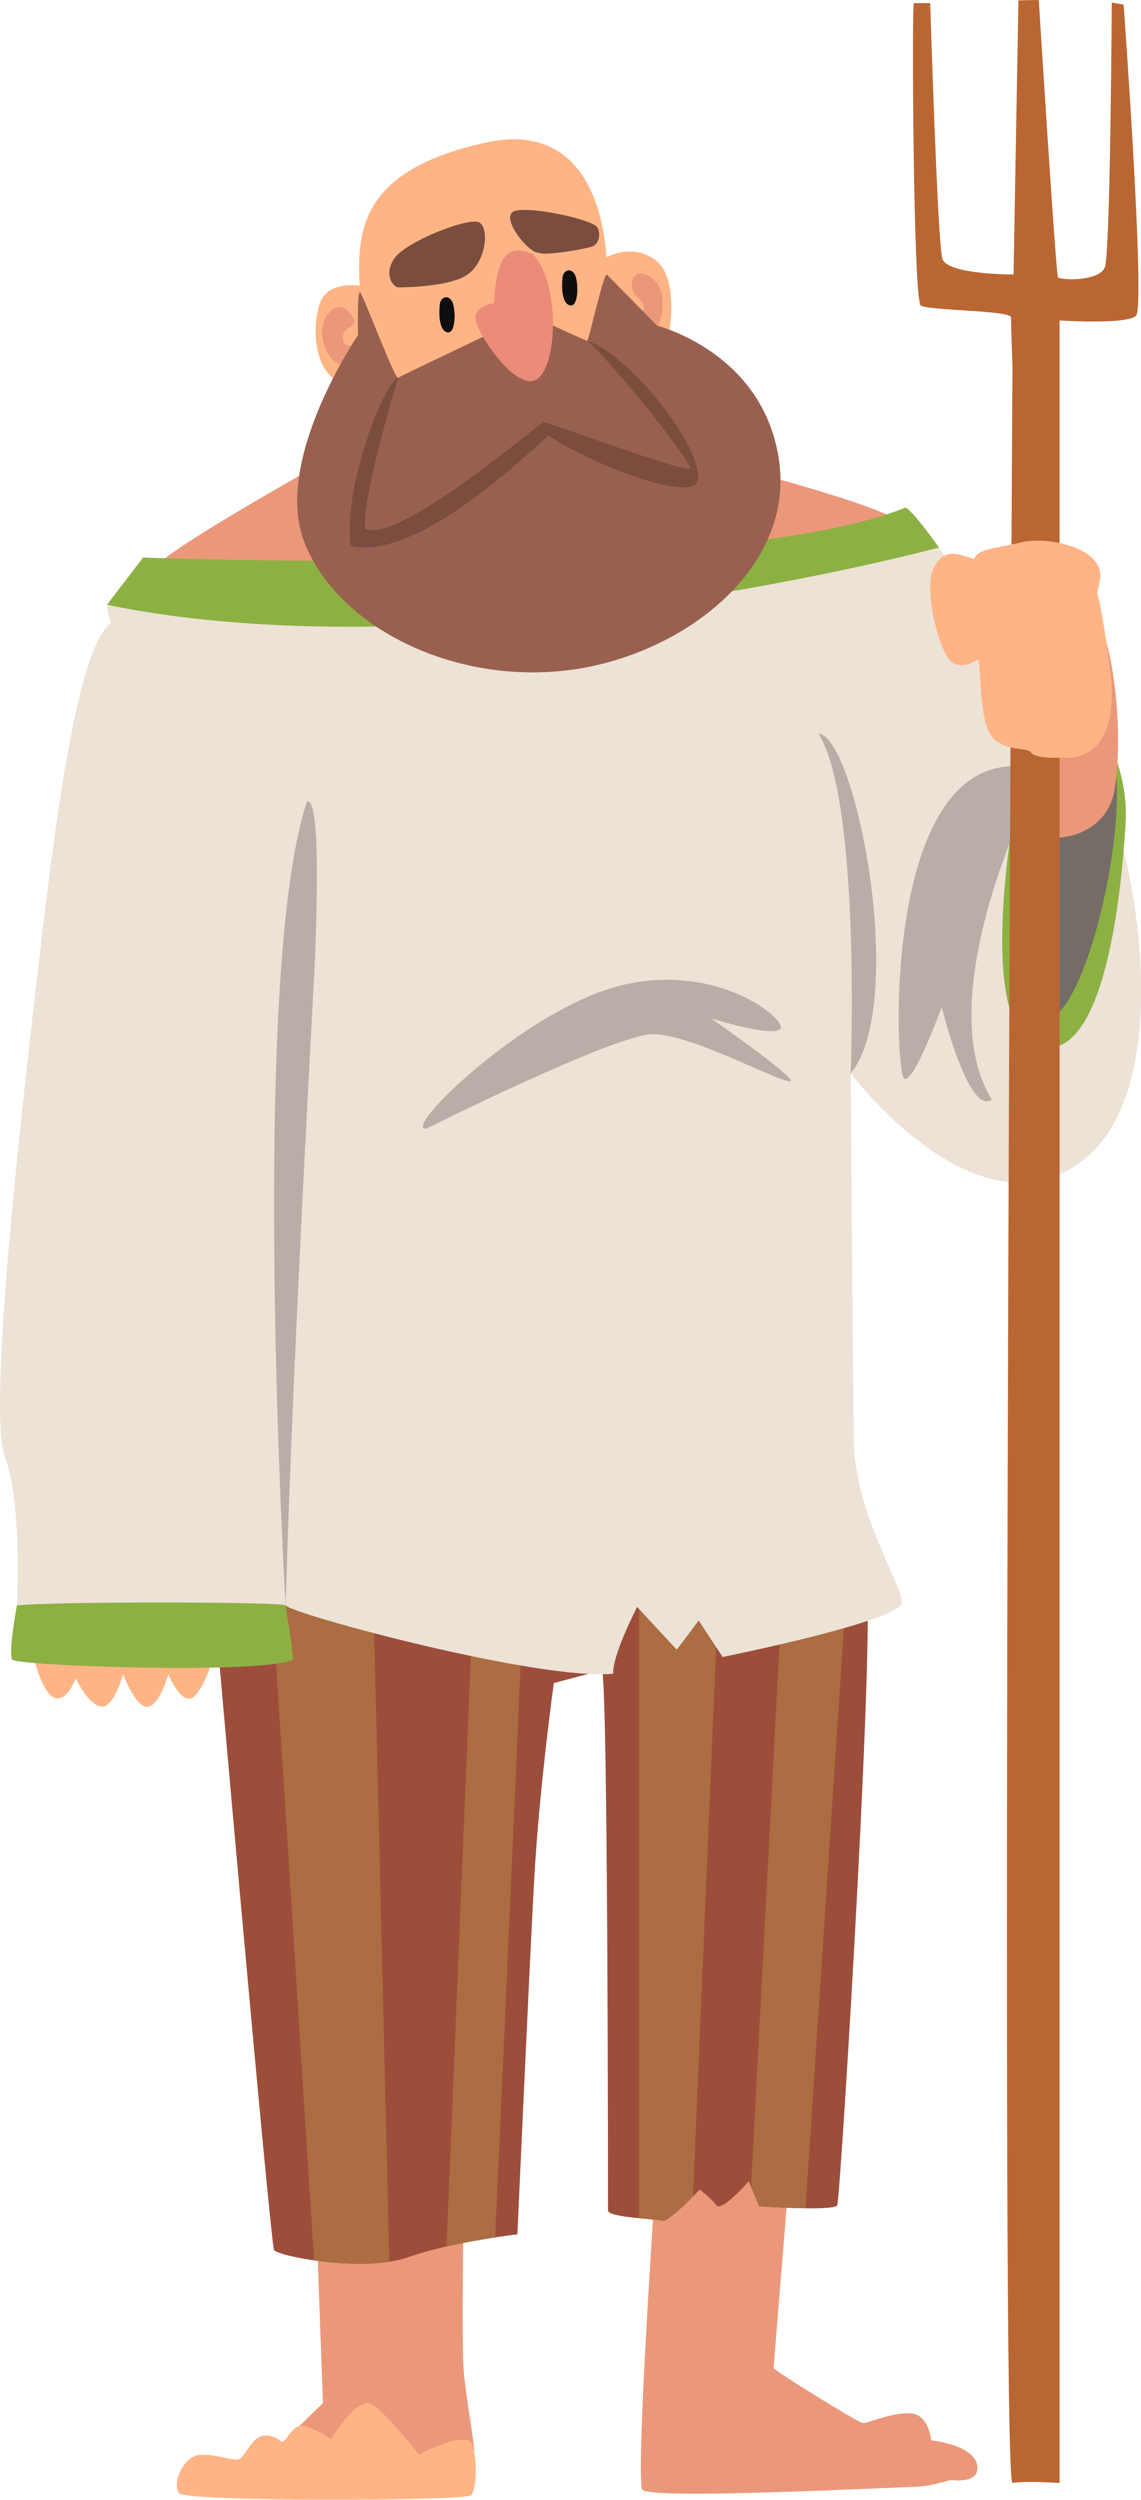 <svg xmlns="http://www.w3.org/2000/svg" width="493.19" height="1080" viewBox="0 0 493.19 1080"><g id="Слой_2" data-name="Слой 2"><g id="characters06_273577658"><g id="characters06_273577658-2" data-name="characters06_273577658"><path d="M282.77 951.06c-.06.9-8.11 120.06-5.11 124.57s111.06-1.2 117.37-1.2 15.91-3 15.91-3 13.2 2.1 11.4-6.6-19.81-10.51-19.81-10.51-.9-11.4-9.3-11.7-18.31 4.5-20.41 4.2-38.43-22.81-38.43-23.71 7.51-92.45 7.51-92.45S284 930.92 282.77 951.06z" fill="#eb987a"/><path d="M204.87 1059.09c.53-1.13-3.15-21.88-4.35-33.59s0-78 0-78H136.29l3.3 90.72L115 1062.12S191.2 1087.88 204.87 1059.09z" fill="#eb987a"/><path d="M91.71 682.57c0 1.35 25.15 286.8 26.76 289.5S157 982 176.36 975.22s47.28-9.9 47.28-9.9 5-111.66 7.2-152.18 8.55-86 8.55-86 18-4.85 20.71-5.35 2.71 230 2.71 233.17 20.71 3.6 23.41 4.5S302.43 946 302.43 946s4.95 3.6 7.2 6.75 14-10.36 14-10.36l4.5 10.81s32.42 2.25 33.77-.45S379.42 687.07 374 679.86s-1e2-24.31-1e2-24.31z" fill="#9c4e3b"/><path d="M274.12 655.55l-157.3 23.31 18.93 297.69c9.87 1.42 22.28 2.17 32.54.61L161 674.31l44.42-4.8L193 970.59c7.72-1.76 15.29-3.07 21-3.94 3.64-77 13-292.34 13-292.34l49.23-9v293c4.61.45 8.92.75 10.06 1.13 1.9.63 9.17-6.34 13.29-10.51 3.56-85.11 11.35-270.29 12-286.14C291.4 658.68 274.12 655.55 274.12 655.55z" fill="#ab6d41"/><path d="M348.2 954l18.35-277.86c-6.49-2.24-16.42-4.82-27.45-7.38l-14.47 276 3.52 8.43S338.84 953.9 348.2 954z" fill="#ab6d41"/><path d="M146.57 195.85S71.9 237.28 67.4 244.93c56.28 17.11 321.47-12.61 321-18.91s-81.49-27-81.49-27z" fill="#eb987a"/><path d="M46.24 261.29s.6 6.3 1.95 7.65c-11.1 8-20 51.18-29.41 130S-5.54 609.18 2.12 629.44 7.29 693.6 7.29 693.6s113.24 7.43 116.17.0c4.27 4.27 110.08 32.64 141.6 29.49-.45-8.11 10.35-28.82 10.35-28.82l17.11 18.46L302 700.12l10.35 15.76s77.44-15.59 77.44-23.55-20.26-39-20.71-69.2-1.35-159.38-1.35-159.38 54.48 72.49 1e2 37.82 19.81-151.73 2.25-176-40.52-20.26-40.52-20.26S412 241.68 405.83 236.55 46.24 261.29 46.24 261.29z" fill="#ede2d6"/><path d="M441.32 351.94c.23.9-38.19 81.64-12.67 123.06-9.91 7.51-21.62-39.92-21.62-39.92S395 468.4 390.82 466s-10.2-144.38 53.73-134.47C446.35 336.93 441.32 351.94 441.32 351.94z" fill="#baada7"/><path d="M438.55 350.14s-18 97.25 12 102.35 35.12-83.14 36-97.25-3.61-25.81-4.81-29.42S438.55 350.14 438.55 350.14z" fill="#8db043"/><path d="M439.68 339s-8.48 87.35 9.53 1e2 42.77-92.3 30.16-118-39.69 18-39.69 18z" fill="#756c68"/><path d="M13.82 713s3.6 17.33 9.23 20.26 9.68-8.11 9.68-8.11 5.41 11.48 11 12.16 9.46-13.94 9.46-13.94 5.63 14.89 10.8 14 8.78-14 8.78-14 5 12.14 9.91 10.34S94 713.18 93.52 707.78 13.82 713 13.82 713z" fill="#ffb485"/><path d="M61.85 240.88s253.33 9.6 329.58-21.61c3.6 1.8 14.4 17.28 14.4 17.28s-207.11 56-359.59 24.74C54 251.08 61.85 240.88 61.85 240.88z" fill="#8db043"/><path d="M258 113.76s12.16-10.2 24.77-1.8 5.85 40.22 3.3 41.57-27-2.85-27-2.85z" fill="#ffb485"/><path d="M159.63 124.15s-16.59-4.39-21 6-3.22 35.27 12.91 36S159.63 124.15 159.63 124.15z" fill="#ffb485"/><path d="M153.9 149.25s-5.68 1.19-5.74-3.15 5.63-5.23 5.13-7.26-5.69-11.08-11.82-2.81 1.63 23.47 7.31 21.16A8 8 0 0 0 153.9 149.25z" fill="#eb987a"/><path d="M275.49 136.47s6.15-2.59.0-8.07c-4-2.63-3.38-14.56 5.78-8.64s4.05 23.72.52 24.39S275.49 136.47 275.49 136.47z" fill="#eb987a"/><path d="M262.36 118.64s2.61-69.34-52.72-57-55.57 39.4-54 64.61 5.18 56.73 43.9 54.93S265.73 156.91 262.36 118.64z" fill="#ffb485"/><path d="M211 144.49s-37.57 17.82-38.92 18.72S157 127.42 155.65 126.29s-.9 18.47-.9 18.47S118.5 197.88 131.11 233 191 294.46 241.42 290s101.53-42.33 95.45-90S284 140.7 284 140.7 263.71 120 262.36 118.64s-7.88 28.59-8.56 28.59-17.56-7.88-17.56-7.88-1.8 20.26-6.08 21.84S211 144.49 211 144.49z" fill="#996050"/><path d="M172.08 163.21s-16.21 53.36-14.18 65.29c15.31 6.3 75.42-46.15 77.22-46.15s61.45 22.28 63 20-34.67-47.27-44.35-55.15c18.91 6.3 50.88 47.27 47.73 60.56-2.7 9.9-49.08-8.71-64.39-19.66-12.38 11.1-57.4 54.1-85.54 47.8C148.22 209.81 166.23 165 172.08 163.21z" fill="#7a4d3e"/><path d="M172.08 124.15s22.06.14 30.06-5.56 9.45-19.87 5.06-22.46-32.3 8.44-36.92 15.75S170.28 124.17 172.08 124.15z" fill="#7a4d3e"/><path d="M232.91 109.18c-3.91.6-15.63-13.54-11.53-17.44 3.81-3.62 35.46 2.92 37 6.75s-.12 6.75-1.8 7.77S235.06 110.78 232.91 109.18z" fill="#7a4d3e"/><path d="M213.58 131s-6.75.6-8.1 5.4 16.8 32.87 26.26 27.62 10.51-42.11-1.65-54.45C224.09 107.76 214.63 103.71 213.58 131z" fill="#eb8b7a"/><path d="M190.09 131.55s-1.27 10.35 2.93 11.93S197.15 133 195.27 130 190.27 128.7 190.09 131.55z" fill="#0e0e0e"/><path d="M243.15 119.93s-1.28 10.35 2.92 11.93 4.13-10.51 2.25-13.51S243.32 117.08 243.15 119.93z" fill="#0e0e0e"/><path d="M7.29 693.6s-3.82 20.71-2 23.41 108.51 6.53 121.34.0c-.45-8.56-3.15-21.84-3.15-23.41S24.18 691.8 7.29 693.6z" fill="#8db043"/><path d="M432.85 306c0 .9 10.2 25.22 5.7 42.63s38.72 20.71 43.22-7.51-1.8-68.43-8.7-75.34S432.85 306 432.85 306z" fill="#eb987a"/><path d="M485.68 2l-5.12-.9s-.59 108.06-3 114.36-19.36 5.62-20.26 4.35S449 0 449 0l-8.79.16L438.1 118.59s-28.67.12-30.77-6.78S402.08 1.35 402.08 1.35H395c-.9.0-.3 128.47 3 130.65s39 2.1 39 5.1.63 21.54.63 21.54c-.21 36.6-5.25 915.06.0 914.08s20.38.0 20.38.0V138.45s28.81 1.88 33-2S485.68 2 485.68 2z" fill="#ba6632"/><path d="M458.36 327.33c.9-.05 27.32 4.8 21.31-39.63s-6.3-24-4.2-37.53-22.81-18.6-33.92-15.89-18.91 2.7-20.41 7.2c-5.4-1.2-12.31-5.84-17.41 3.53s2.7 39.06 8.41 41.63 9.9-2.24 10.8-1.34.3 23.42 4.8 31.52 16.51 6 17.71 8.1S452.36 327.63 458.36 327.33z" fill="#ffb485"/><path d="M123.46 693.6s-16-271.85 9.23-347.36c6.3-1.81 3.82 54.05 3.71 62.14S126.83 576.31 123.46 693.6z" fill="#baada7"/><path d="M367.71 463.75s4.5-118-13.95-146.78C370 317.87 392.48 433.58 367.71 463.75z" fill="#baada7"/><path d="M184.31 487.61s81.65-40.82 97.86-40.82S333.79 466 341 467.2 307.38 440 307.38 440s27.55 8.56 30 4.36-27.58-28.82-69-18.61S172.91 488.81 184.31 487.61z" fill="#baada7"/><path d="M143.19 1053.71c.15-.45 11.26-18.31 17.26-15.15S181 1060.47 181 1060.47s19.66-10.36 22.66-4.8 2.26 19.81.0 22.36-122.91 3-126.21-.9 1.65-15.91 8.85-16.51 14.56 3 17.26 1.65 5.1-9.16 10.21-9.91 8.4 3.16 8.85 3 3.6-7.36 7.66-7.36S143.19 1053.71 143.19 1053.71z" fill="#ffb485"/></g></g></g></svg>